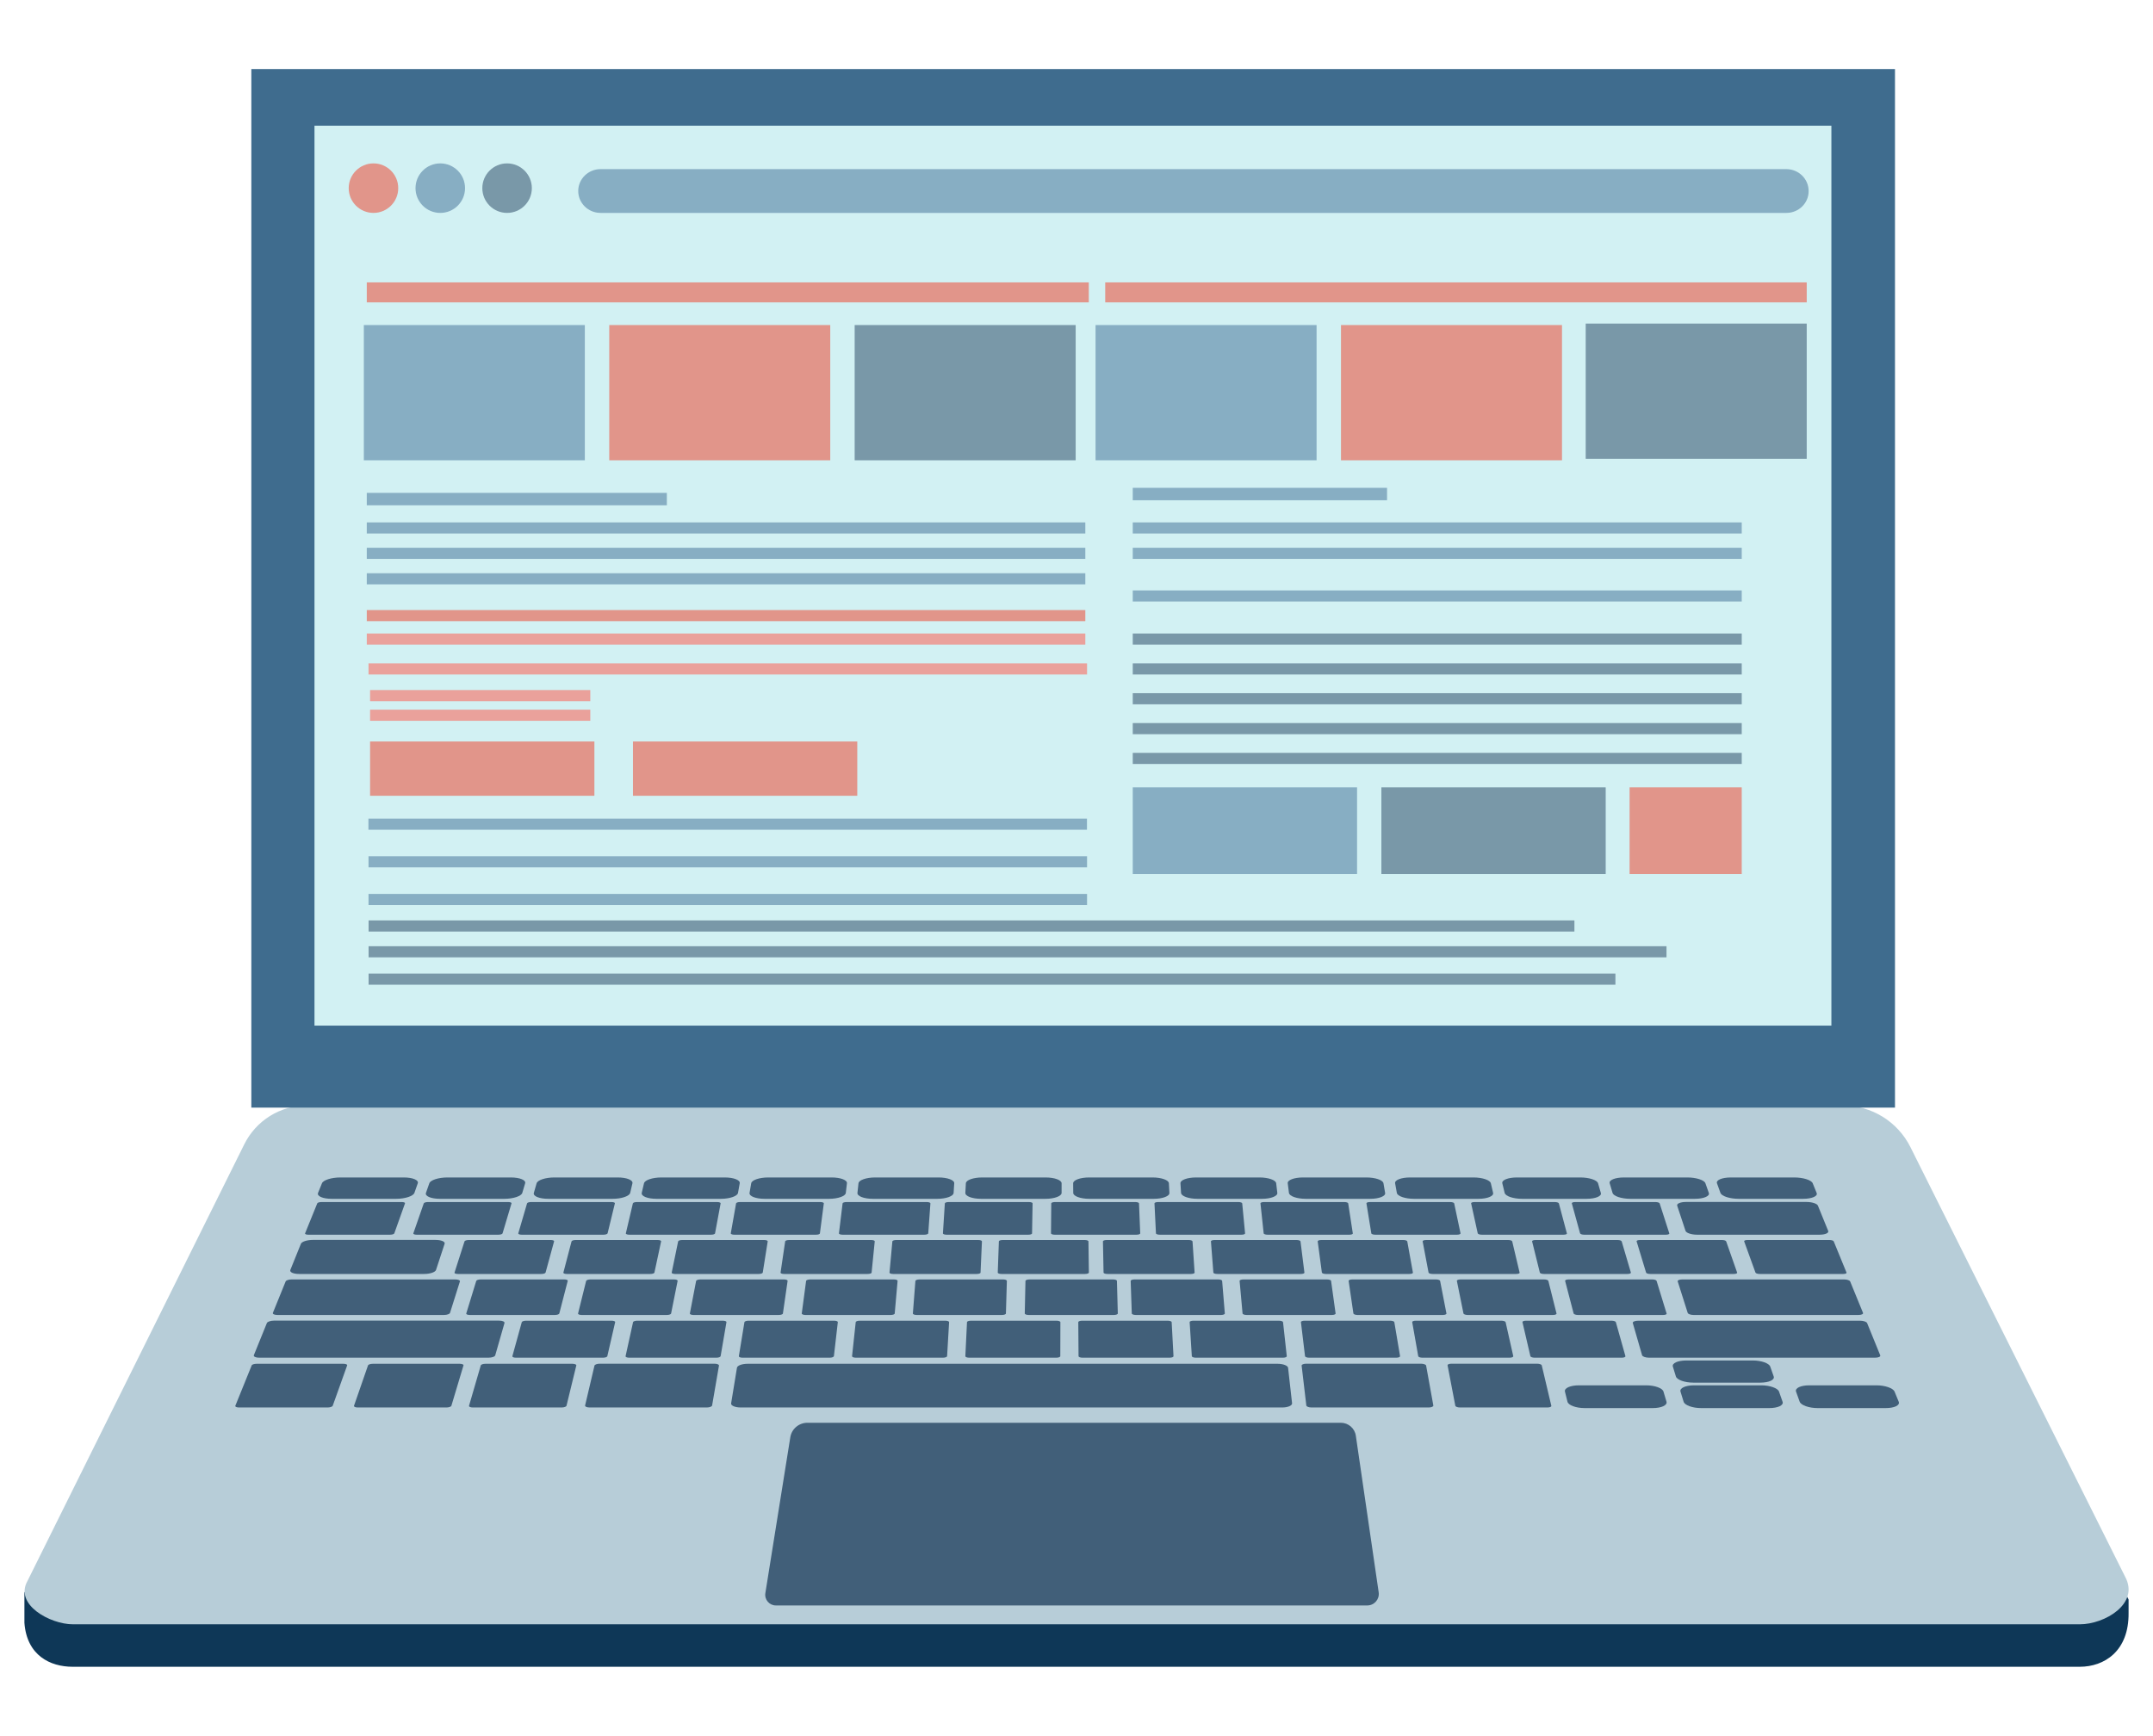 <?xml version="1.0" encoding="utf-8"?>
<!-- Generator: Adobe Illustrator 23.0.3, SVG Export Plug-In . SVG Version: 6.00 Build 0)  -->
<svg version="1.1" id="Layer_1" xmlns="http://www.w3.org/2000/svg" xmlns:xlink="http://www.w3.org/1999/xlink" x="0px" y="0px"
	 viewBox="0 0 2478.3 1998.3" style="enable-background:new 0 0 2478.3 1998.3;" xml:space="preserve">
<style type="text/css">
	.st0{fill:#0E3757;}
	.st1{fill:#B7CDD8;}
	.st2{fill:#3F6C8E;}
	.st3{fill:#D2F1F3;}
	.st4{fill:#415F79;}
	.st5{opacity:0.61;fill:#EB5A49;enable-background:new    ;}
	.st6{opacity:0.61;fill:#5884A5;enable-background:new    ;}
	.st7{opacity:0.61;fill:#415F79;enable-background:new    ;}
	.st8{opacity:0.61;fill:#F96E64;enable-background:new    ;}
</style>
<g id="Layer_3">
	<g>
		<path class="st0" d="M2394,1918.8H83.6c-25.7,0-52.7-12.9-55.5-50.6v-34.6L281,1366.3c13.6-27.4,41.5-44.7,72.1-44.7h1768
			c33,0,105.7,65,120.5,94.5l208.6,425.3v15.3C2450.7,1901,2422.1,1918.8,2394,1918.8z"/>
		<path class="st1" d="M2394.2,1869.9H83.8c-25.7,0-67.9-22.5-52-50.2l249.4-502.4c13.6-27.4,41.5-44.7,72.1-44.7h1768
			c33,0,63.2,18.6,77.9,48.2l246.9,494.1C2463.4,1846.4,2422.3,1869.9,2394.2,1869.9z"/>
		<rect x="289.3" y="79.5" class="st2" width="1892" height="1195.6"/>
		<rect x="362" y="144.7" class="st3" width="1746.1" height="1036"/>
		<path class="st4" d="M1573.9,1848.2H893.1c-7.6,0-13.3-6.8-12.1-14.2l28.7-179.3c1.5-9.7,9.9-16.8,19.7-16.8h614
			c8.7,0,16.1,6.4,17.3,15l26.3,180.3C1588.1,1841.1,1581.9,1848.2,1573.9,1848.2z"/>
		<path class="st4" d="M455.9,1380.1H382c-10.3,0-17.4-3-15.9-6.8l4.5-11.1c1.5-3.7,11-6.7,21.2-6.7h73c10.2,0,17.4,3,16.1,6.7
			l-3.9,11.1C475.7,1377,466.2,1380.1,455.9,1380.1z"/>
		<path class="st4" d="M580.5,1380.1h-73.9c-10.3,0-17.6-3-16.3-6.8l3.9-11.1c1.3-3.7,10.6-6.7,20.8-6.7h73c10.2,0,17.6,3,16.5,6.7
			l-3.3,11.1C600.1,1377,590.8,1380.1,580.5,1380.1z"/>
		<path class="st4" d="M705.1,1380.1h-73.9c-10.3,0-17.8-3-16.7-6.8l3.2-11.1c1.1-3.7,10.2-6.7,20.4-6.7h73c10.2,0,17.7,3,16.9,6.7
			l-2.6,11.1C724.5,1377,715.4,1380.1,705.1,1380.1z"/>
		<path class="st4" d="M829.7,1380.1h-73.9c-10.3,0-17.9-3-17.1-6.8l2.6-11.1c0.9-3.7,9.8-6.7,20-6.7h73c10.2,0,17.9,3,17.2,6.7
			l-2,11.1C848.9,1377,840,1380.1,829.7,1380.1z"/>
		<path class="st4" d="M954.2,1380.1h-73.9c-10.3,0-18.1-3-17.5-6.8l1.9-11.1c0.6-3.7,9.4-6.7,19.6-6.7h73c10.2,0,18.1,3,17.6,6.7
			l-1.3,11.1C973.3,1377,964.5,1380.1,954.2,1380.1z"/>
		<path class="st4" d="M1078.8,1380.1h-73.9c-10.3,0-18.3-3-17.9-6.8l1.2-11.1c0.4-3.7,9-6.7,19.2-6.7h73c10.2,0,18.3,3,18,6.7
			l-0.7,11.1C1097.6,1377,1089.1,1380.1,1078.8,1380.1z"/>
		<path class="st4" d="M1203.4,1380.1h-73.9c-10.3,0-18.5-3-18.3-6.8l0.6-11.1c0.2-3.7,8.6-6.7,18.8-6.7h73c10.2,0,18.4,3,18.4,6.7
			v11.1C1222,1377,1213.7,1380.1,1203.4,1380.1z"/>
		<path class="st4" d="M1328,1380.1h-73.9c-10.3,0-18.7-3-18.7-6.8l-0.1-11.1c0-3.7,8.2-6.7,18.4-6.7h73c10.2,0,18.6,3,18.8,6.7
			l0.6,11.1C1346.4,1377,1338.3,1380.1,1328,1380.1z"/>
		<path class="st4" d="M1452.5,1380.1h-73.9c-10.3,0-18.8-3-19.1-6.8l-0.7-11.1c-0.2-3.7,7.8-6.7,18-6.7h73c10.2,0,18.8,3,19.2,6.7
			l1.3,11.1C1470.8,1377,1462.8,1380.1,1452.5,1380.1z"/>
		<path class="st4" d="M1577.1,1380.1h-73.9c-10.3,0-19-3-19.5-6.8l-1.4-11.1c-0.5-3.7,7.4-6.7,17.6-6.7h73c10.2,0,19,3,19.6,6.7
			l1.9,11.1C1595.2,1377,1587.4,1380.1,1577.1,1380.1z"/>
		<path class="st4" d="M1701.7,1380.1h-73.9c-10.3,0-19.2-3-19.9-6.8l-2-11.1c-0.7-3.7,7-6.7,17.2-6.7h73c10.2,0,19.1,3,20,6.7
			l2.6,11.1C1719.6,1377,1712,1380.1,1701.7,1380.1z"/>
		<path class="st4" d="M1826.2,1380.1h-73.9c-10.3,0-19.4-3-20.3-6.8l-2.7-11.1c-0.9-3.7,6.7-6.7,16.8-6.7h73
			c10.2,0,19.3,3,20.4,6.7l3.2,11.1C1844,1377,1836.5,1380.1,1826.2,1380.1z"/>
		<path class="st4" d="M1950.8,1380.1h-73.9c-10.3,0-19.6-3-20.7-6.8l-3.3-11.1c-1.1-3.7,6.3-6.7,16.4-6.7h73
			c10.2,0,19.5,3,20.8,6.7l3.9,11.1C1968.4,1377,1961.1,1380.1,1950.8,1380.1z"/>
		<path class="st4" d="M2075.4,1380.1h-73.9c-10.3,0-19.7-3-21.1-6.8l-4-11.1c-1.3-3.7,5.9-6.7,16-6.7h73c10.2,0,19.7,3,21.2,6.7
			l4.5,11.1C2092.8,1377,2085.7,1380.1,2075.4,1380.1z"/>
		<path class="st4" d="M449.1,1421.4h-94.3c-2.3,0-4-0.7-3.6-1.6l14-34.5c0.3-0.8,2.5-1.5,4.8-1.5h92.6c2.3,0,3.9,0.7,3.6,1.5
			l-12.3,34.5C453.6,1420.7,451.5,1421.4,449.1,1421.4z"/>
		<path class="st4" d="M623.2,1466.6H527c-2.4,0-4.1-0.7-3.8-1.6l11.5-35.9c0.3-0.9,2.4-1.6,4.8-1.6H634c2.4,0,4.1,0.7,3.8,1.6
			L628,1465C627.7,1465.9,625.6,1466.6,623.2,1466.6z"/>
		<path class="st4" d="M638.9,1513.8h-98.3c-2.4,0-4.2-0.8-3.9-1.7l11.5-37.5c0.3-0.9,2.5-1.7,4.9-1.7h96.5c2.4,0,4.2,0.7,3.9,1.7
			l-9.7,37.5C643.5,1513,641.3,1513.8,638.9,1513.8z"/>
		<path class="st4" d="M694.2,1563H593.8c-2.5,0-4.3-0.8-4-1.8l10.8-39.1c0.3-1,2.5-1.7,4.9-1.7h98.6c2.5,0,4.3,0.8,4,1.7l-9,39.1
			C698.9,1562.2,696.7,1563,694.2,1563z"/>
		<path class="st4" d="M377.3,1620.3H275c-2.7,0-4.6-0.9-4.1-2l18.8-46.4c0.4-1.1,2.9-1.9,5.6-1.9h100.2c2.7,0,4.5,0.9,4.1,1.9
			l-16.6,46.4C382.6,1619.4,380,1620.3,377.3,1620.3z"/>
		<path class="st4" d="M514,1620.3H411.7c-2.7,0-4.6-0.9-4.2-2l16.1-46.4c0.4-1.1,2.8-1.9,5.5-1.9h100.2c2.7,0,4.6,0.9,4.2,1.9
			l-13.9,46.4C519.2,1619.4,516.8,1620.3,514,1620.3z"/>
		<path class="st4" d="M646.6,1620.3H544.2c-2.7,0-4.7-0.9-4.3-2l13.5-46.4c0.3-1.1,2.7-1.9,5.4-1.9H659c2.7,0,4.6,0.9,4.4,1.9
			l-11.3,46.4C651.8,1619.4,649.3,1620.3,646.6,1620.3z"/>
		<path class="st4" d="M813.7,1620.3H678.6c-3.1,0-5.4-1-5.1-2.3l10.8-45.9c0.3-1.2,3-2.2,6-2.2h132.2c3,0,5.3,1,5.1,2.2l-7.9,45.9
			C819.5,1619.2,816.8,1620.3,813.7,1620.3z"/>
		<path class="st4" d="M1644.7,1620.3h-135.1c-3.1,0-5.7-1-5.9-2.3l-5.4-45.9c-0.1-1.2,2.2-2.2,5.2-2.2h132.2c3,0,5.7,1,5.9,2.2
			l8.3,45.9C1650.1,1619.2,1647.8,1620.3,1644.7,1620.3z"/>
		<path class="st4" d="M1781.4,1620.3h-100.9c-2.7,0-5.1-0.9-5.3-2l-8.9-46.5c-0.2-1.1,1.8-1.9,4.4-1.9h98.8c2.6,0,5,0.9,5.2,1.9
			l11,46.5C1786.1,1619.4,1784.1,1620.3,1781.4,1620.3z"/>
		<path class="st4" d="M1475.9,1620.3H852.6c-6.5,0-11.5-2.2-11-4.8l6.7-40.9c0.4-2.6,5.9-4.6,12.3-4.6h610c6.4,0,11.8,2.1,12.1,4.6
			l4.6,40.9C1487.5,1618.1,1482.5,1620.3,1475.9,1620.3z"/>
		<path class="st4" d="M824.7,1563H724.2c-2.5,0-4.4-0.8-4.1-1.8l8.6-39.1c0.2-1,2.4-1.7,4.8-1.7h98.6c2.5,0,4.3,0.8,4.1,1.7
			l-6.7,39.1C829.3,1562.2,827.2,1563,824.7,1563z"/>
		<path class="st4" d="M955.1,1563H854.7c-2.5,0-4.4-0.8-4.2-1.8l6.4-39.1c0.2-1,2.3-1.7,4.7-1.7h98.6c2.5,0,4.4,0.8,4.2,1.7
			l-4.5,39.1C959.7,1562.2,957.6,1563,955.1,1563z"/>
		<path class="st4" d="M1085.5,1563H985.1c-2.5,0-4.4-0.8-4.3-1.8l4.2-39.1c0.1-1,2.2-1.7,4.6-1.7h98.6c2.5,0,4.4,0.8,4.3,1.7
			l-2.3,39.1C1090.1,1562.2,1088,1563,1085.5,1563z"/>
		<path class="st4" d="M1216,1563h-100.4c-2.5,0-4.5-0.8-4.4-1.8l1.9-39.1c0-1,2.1-1.7,4.5-1.7h98.6c2.5,0,4.4,0.8,4.4,1.7
			l-0.1,39.1C1220.5,1562.2,1218.5,1563,1216,1563z"/>
		<path class="st4" d="M1346.4,1563H1246c-2.5,0-4.5-0.8-4.5-1.8l-0.3-39.1c0-1,2-1.7,4.4-1.7h98.6c2.5,0,4.5,0.8,4.5,1.7l2.1,39.1
			C1350.9,1562.2,1348.9,1563,1346.4,1563z"/>
		<path class="st4" d="M1476.9,1563h-100.4c-2.5,0-4.6-0.8-4.6-1.8l-2.5-39.1c-0.1-1,1.9-1.7,4.3-1.7h98.6c2.5,0,4.5,0.8,4.6,1.7
			l4.3,39.1C1481.3,1562.2,1479.4,1563,1476.9,1563z"/>
		<path class="st4" d="M1607.3,1563h-100.4c-2.5,0-4.6-0.8-4.7-1.8l-4.7-39.1c-0.1-1,1.8-1.7,4.2-1.7h98.6c2.5,0,4.6,0.8,4.7,1.7
			l6.6,39.1C1611.7,1562.2,1609.8,1563,1607.3,1563z"/>
		<path class="st4" d="M1737.7,1563h-100.4c-2.5,0-4.7-0.8-4.8-1.8l-6.9-39.1c-0.2-1,1.7-1.7,4.1-1.7h98.6c2.5,0,4.6,0.8,4.8,1.7
			l8.8,39.1C1742.1,1562.2,1740.2,1563,1737.7,1563z"/>
		<path class="st4" d="M1902.4,1621h-78.3c-10,0-18.8-3.3-19.8-7.3l-2.9-11.7c-1-4,6.2-7.2,16.1-7.2h77.4c9.8,0,18.8,3.2,19.9,7.2
			l3.5,11.7C1919.4,1617.8,1912.3,1621,1902.4,1621z"/>
		<path class="st4" d="M2036.5,1621h-78.3c-10,0-19-3.3-20.2-7.3l-3.6-11.7c-1.2-4,5.8-7.2,15.6-7.2h77.4c9.8,0,19,3.2,20.4,7.2
			l4.1,11.7C2053.4,1617.8,2046.5,1621,2036.5,1621z"/>
		<path class="st4" d="M2026.4,1591.7h-77.3c-9.8,0-18.8-3.2-20-7.1l-3.5-11.4c-1.2-3.9,5.8-7,15.5-7h76.5c9.7,0,18.7,3.1,20.1,7
			l4,11.4C2043.1,1588.5,2036.2,1591.7,2026.4,1591.7z"/>
		<path class="st4" d="M2170.6,1621h-78.3c-10,0-19.2-3.3-20.7-7.3l-4.2-11.7c-1.4-4,5.4-7.2,15.2-7.2h77.4c9.8,0,19.1,3.2,20.8,7.2
			l4.8,11.7C2187.3,1617.8,2180.6,1621,2170.6,1621z"/>
		<path class="st4" d="M767.7,1513.8h-98.3c-2.4,0-4.2-0.8-4-1.7l9.3-37.5c0.2-0.9,2.4-1.7,4.8-1.7H776c2.4,0,4.2,0.7,4,1.7
			l-7.5,37.5C772.3,1513,770.2,1513.8,767.7,1513.8z"/>
		<path class="st4" d="M896.5,1513.8h-98.3c-2.4,0-4.3-0.8-4.1-1.7l7.2-37.5c0.2-0.9,2.3-1.7,4.7-1.7h96.5c2.4,0,4.2,0.7,4.1,1.7
			l-5.4,37.5C901.1,1513,899,1513.8,896.5,1513.8z"/>
		<path class="st4" d="M1025.4,1513.8h-98.3c-2.4,0-4.3-0.8-4.2-1.7l5-37.5c0.1-0.9,2.2-1.7,4.6-1.7h96.5c2.4,0,4.3,0.7,4.2,1.7
			l-3.3,37.5C1029.9,1513,1027.8,1513.8,1025.4,1513.8z"/>
		<path class="st4" d="M1153.4,1513.8h-98.3c-2.4,0-4.4-0.8-4.3-1.7l2.9-37.5c0.1-0.9,2.1-1.7,4.5-1.7h96.5c2.4,0,4.3,0.7,4.3,1.7
			l-1.1,37.5C1157.9,1513,1155.9,1513.8,1153.4,1513.8z"/>
		<path class="st4" d="M1282.2,1513.8H1184c-2.4,0-4.4-0.8-4.4-1.7l0.8-37.5c0-0.9,2-1.7,4.4-1.7h96.5c2.4,0,4.4,0.7,4.4,1.7l1,37.5
			C1286.7,1513,1284.7,1513.8,1282.2,1513.8z"/>
		<path class="st4" d="M1405.6,1513.8h-98.3c-2.4,0-4.5-0.8-4.5-1.7l-1.3-37.5c0-0.9,1.9-1.7,4.3-1.7h96.5c2.4,0,4.4,0.7,4.5,1.7
			l3.1,37.5C1409.9,1513,1408,1513.8,1405.6,1513.8z"/>
		<path class="st4" d="M1533.2,1513.8h-98.3c-2.4,0-4.5-0.8-4.6-1.7l-3.4-37.5c-0.1-0.9,1.8-1.7,4.2-1.7h96.5c2.4,0,4.5,0.7,4.6,1.7
			l5.2,37.5C1537.5,1513,1535.7,1513.8,1533.2,1513.8z"/>
		<path class="st4" d="M1660.9,1513.8h-98.3c-2.4,0-4.5-0.8-4.7-1.7l-5.5-37.5c-0.1-0.9,1.7-1.7,4.1-1.7h96.5c2.4,0,4.5,0.7,4.7,1.7
			l7.3,37.5C1665.1,1513,1663.3,1513.8,1660.9,1513.8z"/>
		<path class="st4" d="M1787.7,1513.8h-98.3c-2.4,0-4.6-0.8-4.8-1.7l-7.6-37.5c-0.2-0.9,1.6-1.7,4-1.7h96.5c2.4,0,4.5,0.7,4.8,1.7
			l9.4,37.5C1791.9,1513,1790.2,1513.8,1787.7,1513.8z"/>
		<path class="st4" d="M1914.6,1513.8h-98.3c-2.4,0-4.6-0.8-4.9-1.7l-9.8-37.5c-0.2-0.9,1.5-1.7,3.9-1.7h96.5c2.4,0,4.6,0.7,4.9,1.7
			l11.5,37.5C1918.8,1513,1917,1513.8,1914.6,1513.8z"/>
		<path class="st4" d="M1866.9,1563h-100.4c-2.5,0-4.7-0.8-4.9-1.8l-9.1-39.1c-0.2-1,1.6-1.7,4-1.7h98.6c2.5,0,4.7,0.8,4.9,1.7
			l11,39.1C1871.2,1562.2,1869.4,1563,1866.9,1563z"/>
		<path class="st4" d="M2139.3,1513.8h-189.8c-3.4,0-6.4-1.1-6.8-2.4l-11.5-36.2c-0.4-1.3,1.9-2.3,5.2-2.3h186.4
			c3.3,0,6.4,1,6.9,2.3l14.8,36.2C2145,1512.7,2142.7,1513.8,2139.3,1513.8z"/>
		<path class="st4" d="M2158.3,1563h-260.1c-4,0-7.5-1.3-8-2.8l-10.7-37.1c-0.4-1.5,2.4-2.7,6.2-2.7H2141c3.9,0,7.5,1.2,8.2,2.7
			l15.1,37.1C2165,1561.8,2162.3,1563,2158.3,1563z"/>
		<path class="st4" d="M511.1,1513.8H319.3c-3.4,0-5.7-1.1-5.2-2.4l14.7-36.2c0.5-1.3,3.6-2.3,6.9-2.3h188.4c3.3,0,5.7,1,5.3,2.3
			l-11.4,36.2C517.6,1512.7,514.5,1513.8,511.1,1513.8z"/>
		<path class="st4" d="M562.2,1563H298.3c-4,0-6.7-1.3-6.1-2.9l15-37c0.6-1.5,4.3-2.8,8.2-2.8h259c3.9,0,6.7,1.2,6.3,2.8l-10.6,37
			C569.8,1561.8,566.2,1563,562.2,1563z"/>
		<path class="st4" d="M748.6,1466.6h-96.2c-2.4,0-4.1-0.7-3.9-1.6l9.4-35.9c0.2-0.9,2.3-1.6,4.7-1.6h94.5c2.4,0,4.1,0.7,3.9,1.6
			l-7.7,35.9C753.1,1465.9,751,1466.6,748.6,1466.6z"/>
		<path class="st4" d="M873.4,1466.6h-96.2c-2.4,0-4.2-0.7-4-1.6l7.4-35.9c0.2-0.9,2.2-1.6,4.6-1.6h94.5c2.4,0,4.1,0.7,4,1.6
			L878,1465C877.8,1465.9,875.8,1466.6,873.4,1466.6z"/>
		<path class="st4" d="M998.8,1466.6h-96.2c-2.4,0-4.2-0.7-4.1-1.6l5.3-35.9c0.1-0.9,2.1-1.6,4.5-1.6h94.5c2.4,0,4.2,0.7,4.1,1.6
			l-3.6,35.9C1003.3,1465.9,1001.2,1466.6,998.8,1466.6z"/>
		<path class="st4" d="M1124.3,1466.6h-96.2c-2.4,0-4.3-0.7-4.2-1.6l3.3-35.9c0.1-0.9,2.1-1.6,4.4-1.6h94.5c2.4,0,4.2,0.7,4.2,1.6
			l-1.6,35.9C1128.7,1465.9,1126.7,1466.6,1124.3,1466.6z"/>
		<path class="st4" d="M1249,1466.6h-96.2c-2.4,0-4.3-0.7-4.3-1.6l1.3-35.9c0-0.9,2-1.6,4.3-1.6h94.5c2.4,0,4.3,0.7,4.3,1.6
			l0.5,35.9C1253.4,1465.9,1251.4,1466.6,1249,1466.6z"/>
		<path class="st4" d="M1370.9,1466.6h-96.2c-2.4,0-4.4-0.7-4.4-1.6l-0.7-35.9c0-0.9,1.9-1.6,4.2-1.6h94.5c2.4,0,4.3,0.7,4.4,1.6
			l2.4,35.9C1375.2,1465.9,1373.3,1466.6,1370.9,1466.6z"/>
		<path class="st4" d="M1497.4,1466.6h-96.2c-2.4,0-4.4-0.7-4.5-1.6l-2.8-35.9c-0.1-0.9,1.8-1.6,4.1-1.6h94.5c2.4,0,4.4,0.7,4.5,1.6
			l4.5,35.9C1501.7,1465.9,1499.8,1466.6,1497.4,1466.6z"/>
		<path class="st4" d="M1622.4,1466.6h-96.2c-2.4,0-4.4-0.7-4.6-1.6l-4.8-35.9c-0.1-0.9,1.7-1.6,4-1.6h94.5c2.4,0,4.4,0.7,4.6,1.6
			l6.5,35.9C1626.6,1465.9,1624.8,1466.6,1622.4,1466.6z"/>
		<path class="st4" d="M1745.3,1466.6h-96.2c-2.4,0-4.5-0.7-4.7-1.6l-6.8-35.9c-0.2-0.9,1.6-1.6,4-1.6h94.5c2.4,0,4.4,0.7,4.6,1.6
			l8.5,35.9C1749.5,1465.9,1747.7,1466.6,1745.3,1466.6z"/>
		<path class="st4" d="M1873.4,1466.6h-96.2c-2.4,0-4.5-0.7-4.7-1.6l-8.9-35.9c-0.2-0.9,1.5-1.6,3.9-1.6h94.5c2.4,0,4.5,0.7,4.7,1.6
			l10.6,35.9C1877.5,1465.9,1875.8,1466.6,1873.4,1466.6z"/>
		<path class="st4" d="M1995.8,1466.6h-96.2c-2.4,0-4.6-0.7-4.8-1.6l-10.9-35.9c-0.3-0.9,1.4-1.6,3.8-1.6h94.5
			c2.4,0,4.5,0.7,4.8,1.6l12.6,35.9C1999.9,1465.9,1998.2,1466.6,1995.8,1466.6z"/>
		<path class="st4" d="M2121.8,1466.6h-96.2c-2.4,0-4.6-0.7-4.9-1.6l-13-35.9c-0.3-0.9,1.3-1.6,3.7-1.6h94.5c2.4,0,4.6,0.7,4.9,1.6
			l14.7,35.9C2125.8,1465.9,2124.2,1466.6,2121.8,1466.6z"/>
		<path class="st4" d="M573.8,1421.4h-94.3c-2.3,0-4-0.7-3.7-1.6l12-34.5c0.3-0.8,2.4-1.5,4.7-1.5h92.6c2.3,0,4,0.7,3.7,1.5
			l-10.3,34.5C578.3,1420.7,576.2,1421.4,573.8,1421.4z"/>
		<path class="st4" d="M694.7,1421.4h-94.3c-2.3,0-4-0.7-3.8-1.6l10.1-34.5c0.2-0.8,2.3-1.5,4.6-1.5H704c2.3,0,4,0.7,3.8,1.5
			l-8.4,34.5C699.1,1420.7,697.1,1421.4,694.7,1421.4z"/>
		<path class="st4" d="M818.6,1421.4h-94.3c-2.3,0-4.1-0.7-3.9-1.6l8.1-34.5c0.2-0.8,2.2-1.5,4.5-1.5h92.6c2.3,0,4,0.7,3.9,1.5
			l-6.4,34.5C823,1420.7,821,1421.4,818.6,1421.4z"/>
		<path class="st4" d="M939.5,1421.4h-94.3c-2.3,0-4.1-0.7-4-1.6l6.1-34.5c0.2-0.8,2.1-1.5,4.4-1.5h92.6c2.3,0,4.1,0.7,4,1.5
			l-4.5,34.5C943.8,1420.7,941.8,1421.4,939.5,1421.4z"/>
		<path class="st4" d="M1064.1,1421.4h-94.3c-2.3,0-4.2-0.7-4.1-1.6l4.2-34.5c0.1-0.8,2.1-1.5,4.4-1.5h92.6c2.3,0,4.1,0.7,4.1,1.5
			l-2.5,34.5C1068.4,1420.7,1066.4,1421.4,1064.1,1421.4z"/>
		<path class="st4" d="M1183.8,1421.4h-94.3c-2.3,0-4.2-0.7-4.1-1.6l2.2-34.5c0.1-0.8,2-1.5,4.3-1.5h92.6c2.3,0,4.2,0.7,4.1,1.5
			l-0.6,34.5C1188.1,1420.7,1186.2,1421.4,1183.8,1421.4z"/>
		<path class="st4" d="M1308.3,1421.4H1214c-2.3,0-4.2-0.7-4.2-1.6l0.3-34.5c0-0.8,1.9-1.5,4.2-1.5h92.6c2.3,0,4.2,0.7,4.2,1.5
			l1.4,34.5C1312.5,1420.7,1310.6,1421.4,1308.3,1421.4z"/>
		<path class="st4" d="M1429.2,1421.4h-94.3c-2.3,0-4.3-0.7-4.3-1.6l-1.7-34.5c0-0.8,1.8-1.5,4.1-1.5h92.6c2.3,0,4.2,0.7,4.3,1.5
			l3.3,34.5C1433.3,1420.7,1431.5,1421.4,1429.2,1421.4z"/>
		<path class="st4" d="M1553.3,1421.4H1459c-2.3,0-4.3-0.7-4.4-1.6l-3.7-34.5c-0.1-0.8,1.7-1.5,4-1.5h92.6c2.3,0,4.3,0.7,4.4,1.5
			l5.3,34.5C1557.5,1420.7,1555.7,1421.4,1553.3,1421.4z"/>
		<path class="st4" d="M1677.2,1421.4H1583c-2.3,0-4.4-0.7-4.5-1.6l-5.6-34.5c-0.1-0.8,1.6-1.5,3.9-1.5h92.6c2.3,0,4.3,0.7,4.5,1.5
			l7.3,34.5C1681.3,1420.7,1679.6,1421.4,1677.2,1421.4z"/>
		<path class="st4" d="M1799.9,1421.4h-94.3c-2.3,0-4.4-0.7-4.6-1.6l-7.6-34.5c-0.2-0.8,1.5-1.5,3.8-1.5h92.6c2.3,0,4.4,0.7,4.6,1.5
			l9.2,34.5C1804,1420.7,1802.2,1421.4,1799.9,1421.4z"/>
		<path class="st4" d="M1917.8,1421.4h-94.3c-2.3,0-4.4-0.7-4.7-1.6l-9.5-34.5c-0.2-0.8,1.4-1.5,3.8-1.5h92.6c2.3,0,4.4,0.7,4.7,1.5
			l11.1,34.5C1921.8,1420.7,1920.1,1421.4,1917.8,1421.4z"/>
		<path class="st4" d="M2094.5,1421.4h-141c-6.5,0-12.5-2-13.3-4.4l-9.6-29c-0.8-2.4,3.8-4.3,10.2-4.3h138.5
			c6.4,0,12.4,1.9,13.3,4.3l11.8,29C2105.5,1419.4,2101,1421.4,2094.5,1421.4z"/>
		<path class="st4" d="M488.3,1466.6H344.4c-6.7,0-11.2-2-10.2-4.6l12.2-30.2c1-2.4,7.1-4.4,13.6-4.4h141.4c6.5,0,11.2,2,10.4,4.4
			l-9.9,30.2C501,1464.6,494.9,1466.6,488.3,1466.6z"/>
		<rect x="422.2" y="325.1" class="st5" width="831.1" height="23"/>
		<rect x="1272.2" y="325.1" class="st5" width="807.5" height="23"/>
		<rect x="418.8" y="374.2" class="st6" width="254.4" height="155.7"/>
		<rect x="701.3" y="374.2" class="st5" width="254.4" height="155.7"/>
		<rect x="983.8" y="374.2" class="st7" width="254.4" height="155.7"/>
		<rect x="1825.3" y="372.5" class="st7" width="254.4" height="155.7"/>
		<rect x="1261.1" y="374.2" class="st6" width="254.4" height="155.7"/>
		<rect x="1543.6" y="374.2" class="st5" width="254.4" height="155.7"/>
		<ellipse class="st5" cx="429.9" cy="216.6" rx="28.5" ry="28.5"/>
		<ellipse class="st6" cx="506.8" cy="216.6" rx="28.5" ry="28.5"/>
		<ellipse class="st7" cx="583.7" cy="216.6" rx="28.5" ry="28.5"/>
		<rect x="422.2" y="567.4" class="st6" width="345.4" height="14.3"/>
		<rect x="422.2" y="601.4" class="st6" width="827.1" height="12.8"/>
		<rect x="422.2" y="630.6" class="st6" width="827.1" height="12.8"/>
		<rect x="422.2" y="659.9" class="st6" width="827.1" height="12.8"/>
		<rect x="1303.9" y="561.6" class="st6" width="292.7" height="14.3"/>
		<rect x="1303.9" y="601.4" class="st6" width="701" height="12.8"/>
		<rect x="1303.9" y="630.6" class="st6" width="701" height="12.8"/>
		<rect x="1303.9" y="679.7" class="st6" width="701" height="12.8"/>
		<rect x="1303.9" y="729.3" class="st7" width="701" height="12.8"/>
		<rect x="1303.9" y="763.7" class="st7" width="701" height="12.8"/>
		<rect x="1303.9" y="798" class="st7" width="701" height="12.8"/>
		<rect x="1303.9" y="832.4" class="st7" width="701" height="12.8"/>
		<rect x="1303.9" y="866.7" class="st7" width="701" height="12.8"/>
		<rect x="422.2" y="702.3" class="st5" width="827.1" height="12.8"/>
		<rect x="422.2" y="729.3" class="st8" width="827.1" height="12.8"/>
		<rect x="424.1" y="942.4" class="st6" width="827.1" height="12.8"/>
		<rect x="424.2" y="985.7" class="st6" width="827.1" height="12.8"/>
		<rect x="424.2" y="1029.1" class="st6" width="827.1" height="12.8"/>
		<rect x="424.3" y="1059.6" class="st7" width="1388" height="12.8"/>
		<rect x="424.3" y="1089.3" class="st7" width="1494" height="12.8"/>
		<rect x="424.3" y="1120.8" class="st7" width="1435.2" height="12.8"/>
		<rect x="424.2" y="763.7" class="st8" width="827.1" height="12.8"/>
		<rect x="426" y="794.4" class="st8" width="253.5" height="12.8"/>
		<rect x="426" y="817" class="st8" width="253.5" height="12.8"/>
		<rect x="426" y="853.6" class="st5" width="258.2" height="62.5"/>
		<rect x="728.6" y="853.6" class="st5" width="258.2" height="62.5"/>
		<rect x="1303.9" y="906.4" class="st6" width="258.2" height="99.8"/>
		<rect x="1590.1" y="906.4" class="st7" width="258.2" height="99.8"/>
		<rect x="1875.8" y="906.4" class="st5" width="129.1" height="99.8"/>
		<path class="st6" d="M2056.3,245.1h-1365c-14.2,0-25.7-11.3-25.7-25.2l0,0c0-13.9,11.5-25.2,25.7-25.2h1364.9
			c14.2,0,25.7,11.3,25.7,25.2l0,0C2082,233.8,2070.5,245.1,2056.3,245.1z"/>
	</g>
</g>
</svg>
